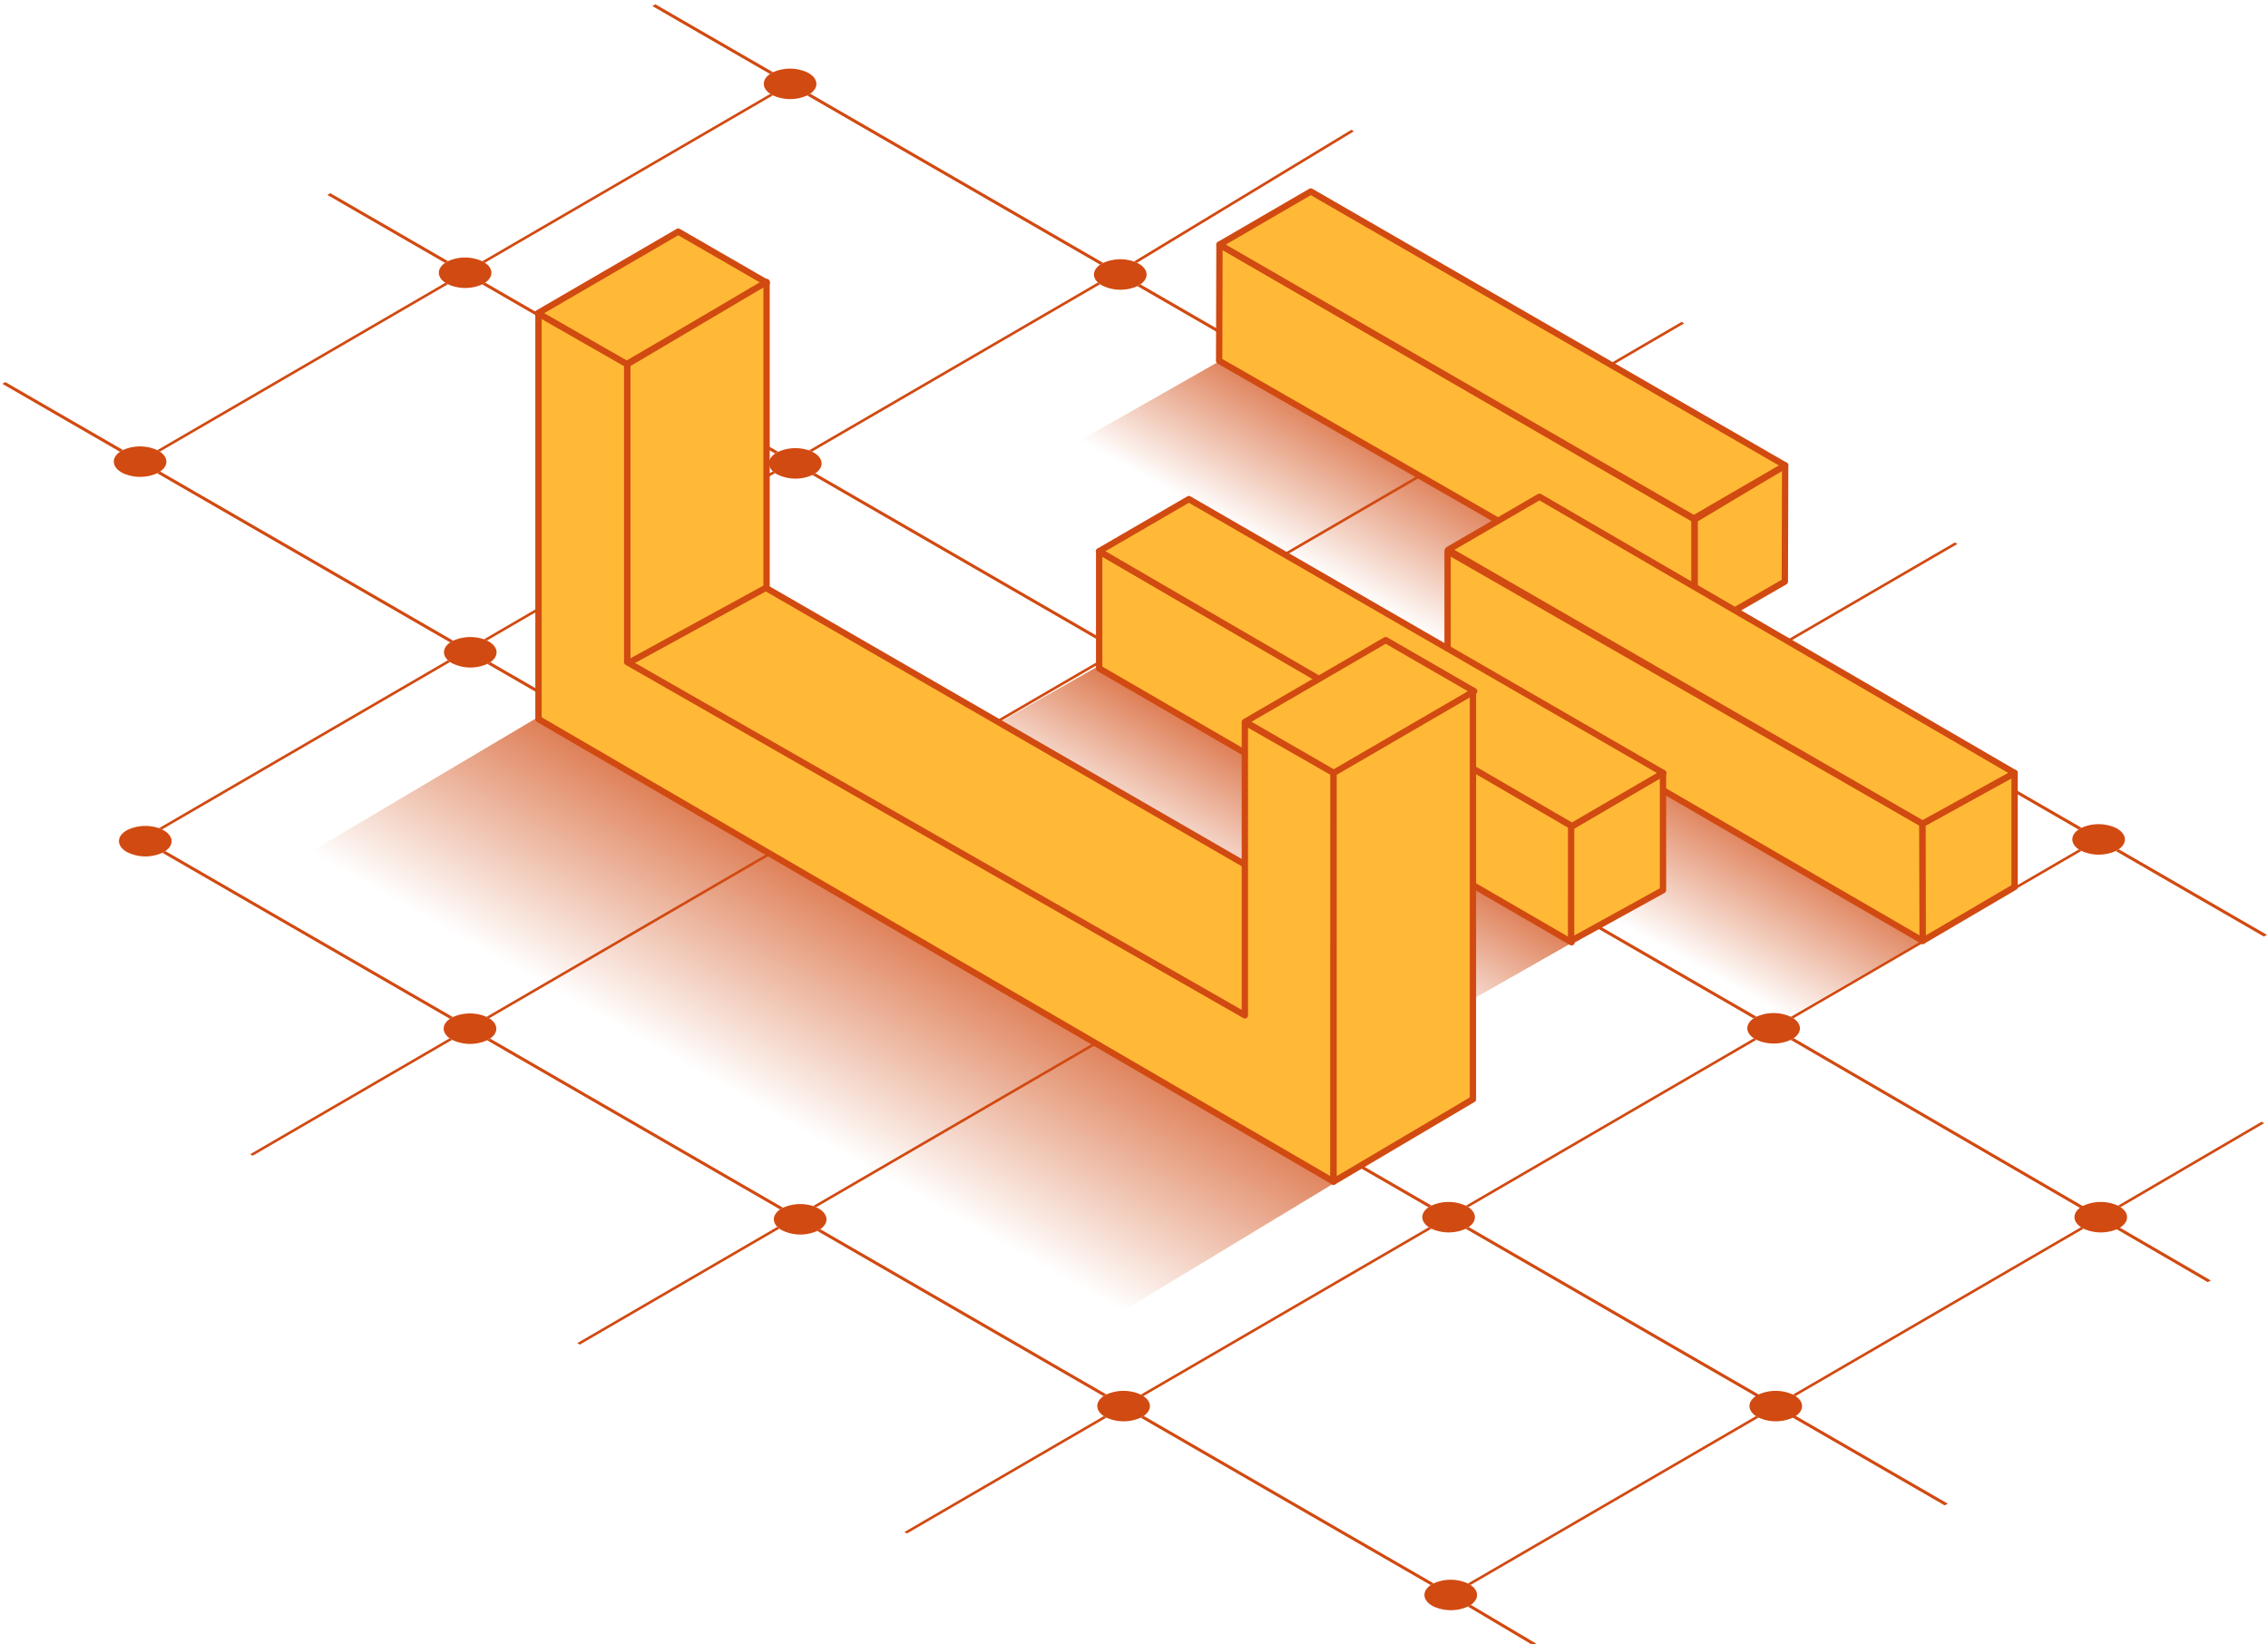 <svg xmlns="http://www.w3.org/2000/svg" xmlns:xlink="http://www.w3.org/1999/xlink" width="716" height="519" viewBox="0 0 716 519"><defs><linearGradient id="a" x1="427.325" y1="187.632" x2="458.682" y2="132.104" gradientUnits="userSpaceOnUse"><stop offset="0" stop-color="#d14a11" stop-opacity="0"/><stop offset="1" stop-color="#d14a11"/></linearGradient><linearGradient id="b" x1="498.513" y1="283.987" x2="529.87" y2="228.459" xlink:href="#a"/><linearGradient id="c" x1="385.828" y1="285.732" x2="417.185" y2="230.204" xlink:href="#a"/><linearGradient id="d" x1="241.002" y1="349.803" x2="291.002" y2="261.261" xlink:href="#a"/></defs><title>Artboard 4</title><path d="M243.188,29.629q.189.124.394.244c.137.079.279.155.423.227L153.079,82.941c-.126-.083-.257-.165-.4-.244s-.278-.155-.422-.228Z" fill="#d14a11"/><g style="isolation:isolate"><path d="M104.286,60.985l37.152,21.45c-.169.084-.335.172-.495.265s-.308.187-.45.284l-37.152-21.45Z" fill="#d14a11"/><path d="M152.684,82.7c.138.079.269.161.4.244,2.7,1.79,2.739,4.462.094,6.269-.145.1-.3.2-.457.288s-.321.179-.488.262a13.183,13.183,0,0,1-10.824-.035q-.216-.108-.423-.227t-.394-.244c-2.7-1.792-2.74-4.466-.094-6.27q.213-.145.45-.284c.16-.093.326-.181.495-.265a13.187,13.187,0,0,1,10.824.034C152.406,82.542,152.547,82.617,152.684,82.7Z" fill="#d14a11"/><path d="M140.587,89.254q.189.124.394.244t.423.227L50.472,142.57c-.126-.084-.257-.165-.4-.245s-.278-.155-.422-.227Z" fill="#d14a11"/><path d="M153.173,89.21l92.5,53.406c-.169.084-.335.172-.5.265s-.308.187-.45.284l-92.5-53.4q.25-.124.488-.262C152.877,89.405,153.028,89.309,153.173,89.21Z" fill="#d14a11"/></g><path d="M1.685,120.61l37.153,21.45q-.255.126-.5.265c-.16.093-.312.19-.456.288L.734,121.163Z" fill="#d14a11"/><path d="M50.077,142.325c.138.08.269.161.4.245,2.7,1.789,2.739,4.461.1,6.265q-.216.148-.456.288c-.16.093-.326.181-.5.265A13.18,13.18,0,0,1,38.8,149.35q-.218-.108-.423-.227c-.138-.08-.269-.161-.4-.244-2.7-1.79-2.739-4.462-.1-6.266q.216-.147.456-.288t.5-.265a13.182,13.182,0,0,1,10.817.038Q49.871,142.206,50.077,142.325Z" fill="#d14a11"/><path d="M50.18,261.432,141.4,208.418a6.287,6.287,0,0,0,.689.554L51.138,261.829A9.62,9.62,0,0,0,50.18,261.432Z" fill="#d14a11"/><path d="M51.713,262.131c3.1,1.788,3.263,4.629.495,6.517q-.215.145-.451.284t-.495.265a13.057,13.057,0,0,1-11.252-.265c-.186-.107-.36-.218-.524-.332a6.061,6.061,0,0,1-.689-.554c-1.859-1.744-1.621-4.026.724-5.627q.217-.149.457-.288t.488-.262a13.35,13.35,0,0,1,9.714-.437,9.62,9.62,0,0,1,.958.4C51.336,261.924,51.527,262.024,51.713,262.131Z" fill="#d14a11"/><path d="M426.6,40.978l.824.476-68.478,41.5a9.864,9.864,0,0,0-.958-.4Z" fill="#d14a11"/><path d="M255.387,142.178l91.219-53.01a6.158,6.158,0,0,0,.688.554l-90.948,52.853A9.883,9.883,0,0,0,255.387,142.178Z" fill="#d14a11"/><path d="M152.78,201.807l91.225-53.014a6.194,6.194,0,0,0,.689.554L153.739,202.2A9.638,9.638,0,0,0,152.78,201.807Z" fill="#d14a11"/><path d="M530.878,101.606l.817.472L462.24,142.562c-.066-.041-.132-.081-.2-.121q-.31-.179-.644-.335Z" fill="#d14a11"/><path d="M449.755,148.87c.181.129.374.253.581.373.069.039.138.077.209.115l-90.906,52.829c-.065-.041-.132-.081-.2-.121q-.31-.179-.644-.335Z" fill="#d14a11"/><path d="M256.92,142.877c3.095,1.787,3.264,4.626.5,6.517q-.216.148-.456.288t-.489.262a13.057,13.057,0,0,1-11.253-.266q-.278-.161-.523-.331a6.082,6.082,0,0,1-.689-.554c-1.86-1.746-1.622-4.029.724-5.628q.213-.145.45-.284c.16-.093.326-.181.5-.265a13.349,13.349,0,0,1,9.713-.438,9.883,9.883,0,0,1,.959.4C256.543,142.67,256.735,142.77,256.92,142.877Z" fill="#d14a11"/><path d="M257.415,149.394,348.186,201.8c-.169.084-.335.172-.5.265s-.308.187-.45.284L256.47,149.944q.252-.124.489-.262T257.415,149.394Z" fill="#d14a11"/><g style="isolation:isolate"><path d="M347.154,208.5q.271.193.582.372c.068.04.138.078.208.116l-90.912,52.832c-.065-.04-.132-.08-.2-.12-.207-.12-.422-.231-.644-.336Z" fill="#d14a11"/></g><g style="isolation:isolate"><path d="M154.231,321.32c.069.04.135.08.2.12,2.9,1.79,3,4.548.288,6.394-.143.1-.293.192-.451.283s-.325.182-.5.266a13.127,13.127,0,0,1-11.038-.146c-.07-.038-.139-.076-.208-.116-.207-.119-.4-.244-.581-.372-2.523-1.79-2.5-4.38.086-6.145.145-.1.3-.195.457-.288s.321-.179.488-.261a13.233,13.233,0,0,1,10.609-.071C153.809,321.089,154.024,321.2,154.231,321.32Z" fill="#d14a11"/><path d="M141.947,327.749c.18.128.374.253.581.372.069.04.138.078.208.116L79.789,364.818l-.817-.472Z" fill="#d14a11"/></g><path d="M244.554,268.12q.27.194.581.372c.068.04.138.078.208.116L154.432,321.44c-.066-.04-.132-.08-.2-.12-.207-.12-.422-.231-.644-.336Z" fill="#d14a11"/><path d="M617.15,171.23l.817.472-52.5,30.509a10.218,10.218,0,0,0-.981-.376Z" fill="#d14a11"/><path d="M461.886,261.46l91.321-53.071a5.587,5.587,0,0,0,.654.567l-90.994,52.88A10.425,10.425,0,0,0,461.886,261.46Z" fill="#d14a11"/><path d="M463.178,380.829c.137.079.268.161.394.244,2.7,1.79,2.739,4.462.1,6.265q-.216.148-.456.288c-.16.093-.326.182-.5.265a13.182,13.182,0,0,1-10.817-.037c-.145-.073-.286-.148-.423-.228s-.269-.161-.395-.244c-2.709-1.793-2.746-4.465-.106-6.269q.216-.148.456-.288c.16-.093.326-.181.5-.265a13.187,13.187,0,0,1,10.824.041Q462.971,380.71,463.178,380.829Z" fill="#d14a11"/><path d="M143.074,202.241q-.255.126-.5.265t-.456.288l-92.5-53.406c.17-.084.336-.172.5-.265s.312-.189.456-.288Z" fill="#d14a11"/><g style="isolation:isolate"><path d="M245.586,261.426q-.255.126-.5.265t-.456.288l-90.771-52.407c.169-.084.335-.172.5-.265s.312-.189.456-.288Z" fill="#d14a11"/><path d="M154.313,202.506c3.095,1.787,3.264,4.625.5,6.513q-.216.148-.456.288c-.16.093-.326.181-.5.265a13.058,13.058,0,0,1-11.246-.269c-.186-.107-.36-.217-.524-.331a6.287,6.287,0,0,1-.689-.554c-1.858-1.744-1.622-4.025.718-5.624q.216-.149.456-.288t.5-.265a13.344,13.344,0,0,1,9.706-.434,9.638,9.638,0,0,1,.959.4C153.936,202.3,154.128,202.4,154.313,202.506Z" fill="#d14a11"/></g><path d="M256.832,261.7c.068.04.135.08.2.12,2.894,1.789,3,4.544.294,6.39q-.216.147-.456.287c-.16.094-.325.182-.5.266a13.128,13.128,0,0,1-11.032-.15c-.07-.038-.14-.076-.208-.116q-.31-.179-.581-.372c-2.523-1.79-2.5-4.379.08-6.141q.216-.147.456-.288t.5-.265a13.236,13.236,0,0,1,10.6-.067C256.41,261.464,256.625,261.575,256.832,261.7Z" fill="#d14a11"/><g style="isolation:isolate"><path d="M257.326,268.205l92.5,53.4q-.255.126-.5.265t-.456.288l-92.495-53.4c.17-.084.335-.172.5-.266S257.182,268.3,257.326,268.205Z" fill="#d14a11"/><path d="M451.931,380.56c-.169.084-.335.172-.5.265s-.312.189-.456.288l-90.369-52.175c.169-.084.335-.172.5-.265s.312-.189.456-.288Z" fill="#d14a11"/><path d="M361.068,321.876c3.088,1.783,3.257,4.621.494,6.509q-.216.149-.456.288c-.16.093-.326.181-.5.265a13.058,13.058,0,0,1-11.24-.265,7.053,7.053,0,0,1-.711-.467,5.587,5.587,0,0,1-.654-.567c-1.7-1.725-1.411-3.925.864-5.479q.216-.149.456-.288t.5-.265a13.356,13.356,0,0,1,9.457-.519,10.429,10.429,0,0,1,.981.377A8.739,8.739,0,0,1,361.068,321.876Z" fill="#d14a11"/><path d="M256.678,380.713l91.328-53.074a5.682,5.682,0,0,0,.654.567l-91,52.884A10.325,10.325,0,0,0,256.678,380.713Z" fill="#d14a11"/></g><path d="M359.279,321.088l91.328-53.074a5.574,5.574,0,0,0,.653.567l-91,52.884A10.429,10.429,0,0,0,359.279,321.088Z" fill="#d14a11"/><path d="M258.467,381.5c3.091,1.784,3.257,4.625.489,6.513q-.215.145-.451.284t-.5.265a13.057,13.057,0,0,1-11.246-.261,7.229,7.229,0,0,1-.711-.467,5.682,5.682,0,0,1-.654-.567c-1.7-1.726-1.41-3.926.87-5.483q.217-.149.457-.288t.488-.262a13.354,13.354,0,0,1,9.464-.522,10.325,10.325,0,0,1,.981.377A8.493,8.493,0,0,1,258.467,381.5Z" fill="#d14a11"/><path d="M182.244,423.97l63.155-36.7a5.682,5.682,0,0,0,.654.567l-62.992,36.607Z" fill="#d14a11"/><path d="M359.927,208.58l92.5,53.4c-.169.084-.335.172-.5.265s-.308.187-.45.284l-92.495-53.4q.252-.124.489-.262T359.927,208.58Z" fill="#d14a11"/><path d="M463.675,262.247c3.089,1.783,3.257,4.622.488,6.513q-.216.149-.456.288t-.489.262a13.051,13.051,0,0,1-11.246-.262,7.071,7.071,0,0,1-.712-.467,5.574,5.574,0,0,1-.653-.567c-1.7-1.727-1.411-3.928.87-5.483q.213-.145.45-.284c.16-.093.326-.181.5-.265a13.355,13.355,0,0,1,9.464-.522,10.425,10.425,0,0,1,.981.376A8.739,8.739,0,0,1,463.675,262.247Z" fill="#d14a11"/><path d="M566.77,209.132l90.369,52.174c-.17.084-.335.172-.5.266s-.312.189-.457.287l-90.369-52.174c.17-.084.336-.173.5-.266S566.626,209.23,566.77,209.132Z" fill="#d14a11"/><path d="M668.385,261.575c.138.08.269.161.395.244,2.7,1.79,2.739,4.462.1,6.266-.145.1-.3.194-.456.288s-.326.181-.5.265a13.184,13.184,0,0,1-10.823-.034c-.144-.073-.285-.148-.423-.228s-.268-.161-.394-.244c-2.71-1.793-2.747-4.466-.1-6.273q.217-.147.457-.287c.16-.094.325-.182.5-.266a13.181,13.181,0,0,1,10.823.042Q668.18,261.456,668.385,261.575Z" fill="#d14a11"/><path d="M668.88,268.085l46.8,27.018q-.255.126-.5.265c-.161.093-.313.19-.457.288l-46.8-27.018q.255-.126.5-.265C668.584,268.279,668.735,268.183,668.88,268.085Z" fill="#d14a11"/><g style="isolation:isolate"><path d="M713.982,354.081c.126.083.257.165.394.244s.279.155.423.228l-45.348,26.515c-.126-.083-.257-.165-.395-.244s-.278-.155-.422-.227Z" fill="#d14a11"/><path d="M566.273,327.714,697.955,404.2q-.255.126-.5.265t-.451.284l-131.681-76.49q.251-.124.489-.262T566.273,327.714Z" fill="#d14a11"/><path d="M669.056,380.824c.138.079.269.161.395.244,2.709,1.793,2.74,4.463.094,6.27-.145.1-.3.194-.457.287s-.321.179-.488.262a13.168,13.168,0,0,1-10.824-.034c-.144-.073-.285-.148-.423-.228s-.268-.161-.394-.244c-2.7-1.791-2.74-4.465-.094-6.269.142-.1.292-.192.45-.284s.326-.181.495-.265a13.183,13.183,0,0,1,10.824.034Q668.85,380.705,669.056,380.824Z" fill="#d14a11"/><path d="M656.959,387.381c.126.083.257.165.394.244s.279.155.423.228L566.844,440.7c-.126-.083-.257-.165-.4-.244s-.278-.155-.422-.228Z" fill="#d14a11"/></g><g style="isolation:isolate"><path d="M464.163,268.76l90.369,52.175q-.255.126-.5.265t-.451.284L463.218,269.31q.252-.125.489-.262T464.163,268.76Z" fill="#d14a11"/><path d="M565.785,321.2q.206.12.394.244c2.7,1.79,2.739,4.463.094,6.27q-.216.147-.456.287t-.489.262a13.183,13.183,0,0,1-10.824-.034c-.144-.073-.285-.148-.423-.228s-.268-.161-.394-.244c-2.711-1.794-2.746-4.469-.1-6.273q.215-.145.451-.284t.5-.265a13.181,13.181,0,0,1,10.83.038Q565.578,321.081,565.785,321.2Z" fill="#d14a11"/><path d="M553.687,327.757c.126.083.257.165.394.244s.279.155.423.228l-90.932,52.844c-.126-.083-.257-.165-.394-.244s-.279-.155-.423-.228Z" fill="#d14a11"/></g><path d="M656.288,268.132c.126.083.257.165.394.244s.279.155.423.228l-90.926,52.84q-.189-.125-.394-.244t-.423-.228Z" fill="#d14a11"/><path d="M348.479,447.011c.126.083.258.165.4.244s.278.155.423.228l-62.958,36.586-.817-.471Z" fill="#d14a11"/><path d="M464.338,506.592l20.59,12.217-.945.549L463.392,507.14c.169-.083.335-.172.5-.265S464.2,506.689,464.338,506.592Z" fill="#d14a11"/><path d="M463.849,500.078c.137.079.268.161.394.244,2.711,1.794,2.741,4.466.1,6.27q-.215.146-.451.283c-.16.093-.326.182-.5.265a13.169,13.169,0,0,1-10.823-.033q-.218-.11-.423-.228c-.138-.079-.269-.161-.4-.244-2.7-1.79-2.739-4.462-.094-6.269q.218-.149.457-.288t.488-.262a13.183,13.183,0,0,1,10.824.034C463.57,499.923,463.711,500,463.849,500.078Z" fill="#d14a11"/><path d="M452.6,499.816q-.25.125-.488.262t-.457.288l-91.537-52.85c.17-.083.335-.172.5-.265s.308-.186.451-.284Z" fill="#d14a11"/><path d="M360.577,440.454c.137.079.268.161.394.244,2.7,1.791,2.74,4.465.095,6.269-.143.1-.293.192-.451.284s-.325.182-.5.265a13.184,13.184,0,0,1-10.823-.033q-.218-.109-.423-.228c-.137-.079-.269-.161-.4-.244-2.709-1.793-2.746-4.466-.1-6.273q.216-.148.457-.288t.488-.262a13.185,13.185,0,0,1,10.83.038C360.3,440.3,360.44,440.375,360.577,440.454Z" fill="#d14a11"/><path d="M451.086,387.382c.126.083.258.165.395.244s.278.155.423.228L360.971,440.7c-.126-.083-.257-.165-.394-.244s-.279-.155-.423-.228Z" fill="#d14a11"/><path d="M566.449,440.453c.138.079.269.161.4.244,2.709,1.793,2.74,4.462.1,6.266q-.216.147-.456.287c-.16.093-.326.182-.5.265a13.167,13.167,0,0,1-10.817-.037c-.145-.073-.286-.148-.423-.228s-.269-.161-.4-.244c-2.7-1.79-2.739-4.461-.1-6.265q.216-.149.456-.288t.5-.265a13.186,13.186,0,0,1,10.817.037Q566.243,440.335,566.449,440.453Z" fill="#d14a11"/><path d="M554.358,447.006c.126.083.257.165.4.244s.278.155.423.228l-90.933,52.844c-.126-.083-.257-.165-.394-.244s-.279-.155-.423-.228Z" fill="#d14a11"/><path d="M349.324,440.188q-.251.125-.488.262t-.457.288L258.01,388.563q.255-.126.5-.265t.451-.284Z" fill="#d14a11"/><path d="M247.214,381.235q-.25.124-.488.262t-.457.288l-92.495-53.4q.255-.126.5-.266c.158-.091.308-.186.451-.283Z" fill="#d14a11"/><path d="M142.978,321.055c-.167.082-.33.17-.488.261s-.312.19-.457.288L51.262,269.2q.255-.126.495-.265t.451-.284Z" fill="#d14a11"/><path d="M463.672,387.338,614.907,474.66q-.255.126-.5.265t-.456.288L462.721,387.891c.169-.083.335-.172.5-.265S463.528,387.437,463.672,387.338Z" fill="#d14a11"/><path d="M566.275,202.622c3.089,1.783,3.257,4.622.5,6.51q-.216.147-.456.287c-.16.093-.326.182-.5.266a13.054,13.054,0,0,1-11.246-.262,7.168,7.168,0,0,1-.711-.467,5.587,5.587,0,0,1-.654-.567c-1.7-1.726-1.409-3.926.871-5.483.144-.1.3-.195.456-.288s.326-.181.5-.265a13.357,13.357,0,0,1,9.457-.518,10.218,10.218,0,0,1,.981.376A8.734,8.734,0,0,1,566.275,202.622Z" fill="#d14a11"/><path d="M360.022,89.766l90.771,52.407c-.169.083-.335.172-.5.265s-.312.189-.456.287L359.07,90.319c.17-.084.336-.173.5-.266S359.878,89.864,360.022,89.766Z" fill="#d14a11"/><g style="isolation:isolate"><path d="M462.039,142.441c.069.04.135.08.2.121,2.894,1.788,3,4.543.294,6.389q-.216.149-.456.288c-.16.093-.326.181-.495.265a13.123,13.123,0,0,1-11.038-.146c-.071-.038-.14-.076-.209-.115-.207-.12-.4-.244-.581-.373-2.523-1.79-2.5-4.38.087-6.145q.216-.147.456-.287c.16-.093.326-.182.5-.265a13.236,13.236,0,0,1,10.6-.067Q461.728,142.262,462.039,142.441Z" fill="#d14a11"/><path d="M462.534,148.951l92.5,53.4c-.169.084-.335.172-.5.265s-.312.19-.456.288l-92.495-53.4c.169-.084.335-.172.495-.265S462.39,149.05,462.534,148.951Z" fill="#d14a11"/></g><g style="isolation:isolate"><path d="M255.285,23.072c.138.079.269.161.394.244,2.7,1.79,2.74,4.461.1,6.265-.145.1-.3.2-.457.288s-.325.181-.5.265a13.181,13.181,0,0,1-10.823-.034c-.144-.072-.286-.148-.423-.227s-.268-.161-.394-.244c-2.7-1.79-2.74-4.463-.094-6.27q.216-.147.456-.287c.16-.093.326-.182.495-.265a13.182,13.182,0,0,1,10.817.037C255.007,22.917,255.148,22.992,255.285,23.072Z" fill="#d14a11"/><path d="M255.78,29.581l92.5,53.406q-.255.126-.5.265c-.16.093-.312.19-.456.288l-92.5-53.406q.255-.126.5-.265C255.484,29.776,255.635,29.68,255.78,29.581Z" fill="#d14a11"/></g><path d="M206.893,1.356l37.152,21.451c-.169.083-.335.172-.495.265s-.312.189-.456.287L205.941,1.909Z" fill="#d14a11"/><path d="M359.521,83.252c3.095,1.787,3.263,4.626.5,6.514q-.216.147-.456.287c-.16.093-.326.182-.5.266a13.057,13.057,0,0,1-11.252-.266c-.185-.107-.359-.217-.524-.331a6.158,6.158,0,0,1-.688-.554c-1.859-1.745-1.622-4.026.724-5.628.144-.1.3-.2.456-.288s.325-.181.5-.265a13.352,13.352,0,0,1,9.707-.434,9.864,9.864,0,0,1,.958.4C359.144,83.045,359.336,83.145,359.521,83.252Z" fill="#d14a11"/><polygon points="335.52 142.15 387.872 112.375 538.284 199.196 485.931 228.971 335.52 142.15" fill="url(#a)"/><g style="isolation:isolate"><polygon points="535 164 535 200 384.881 113.892 384.985 77.209 535 164" fill="#ffb936" stroke="#d14a11" stroke-linejoin="round" stroke-width="2"/><polygon points="535 164 563.57 146.913 563.466 183.595 535 200 535 164" fill="#ffb936" stroke="#d14a11" stroke-linejoin="round" stroke-width="2"/><polygon points="384.985 77.209 413.818 60.454 563.57 146.913 534.737 163.669 384.985 77.209" fill="#ffb936" stroke="#d14a11" stroke-linejoin="round" stroke-width="2"/></g><polygon points="406.708 238.505 459.06 208.731 609.471 295.551 557.119 325.326 406.708 238.505" fill="url(#b)"/><g style="isolation:isolate"><polygon points="606.925 260.024 607 297 457 210 457 174 606.925 260.024" fill="#ffb936" stroke="#d14a11" stroke-linejoin="round" stroke-width="2"/><polygon points="606.925 260.024 636 244 636 280 607 297 606.925 260.024" fill="#ffb936" stroke="#d14a11" stroke-linejoin="round" stroke-width="2"/><polygon points="457.173 173.565 486.005 156.809 636 244 606.925 260.024 457.173 173.565" fill="#ffb936" stroke="#d14a11" stroke-linejoin="round" stroke-width="2"/></g><polygon points="294.023 240.25 346.375 210.476 496.787 297.296 444.434 327.071 294.023 240.25" fill="url(#c)"/><g style="isolation:isolate"><polygon points="496.241 260.769 496.137 297.452 347 211 347 174 496.241 260.769" fill="#ffb936" stroke="#d14a11" stroke-linejoin="round" stroke-width="2"/><polygon points="496 261 525 244 525 281 496 297 496 261" fill="#ffb936" stroke="#d14a11" stroke-linejoin="round" stroke-width="2"/><polygon points="347 174 375.321 157.554 525.073 244.014 496.241 260.769 347 174" fill="#ffb936" stroke="#d14a11" stroke-linejoin="round" stroke-width="2"/></g><polygon points="89.798 273.845 170.917 225.75 422 373 343.21 420.665 89.798 273.845" fill="url(#d)"/><g style="isolation:isolate"><polygon points="169.764 98.892 214.116 73.117 242.048 89.244 197.696 115.019 169.764 98.892" fill="#ffb936" stroke="#d14a11" stroke-linejoin="round" stroke-width="2"/><polygon points="198 115 242 89 242 186 198 210 198 115" fill="#ffb936" stroke="#d14a11" stroke-linejoin="round" stroke-width="2"/><polygon points="198 209.5 241.775 185.56 437.186 298.381 393.25 322 198 209.5" fill="#ffb936" stroke="#d14a11" stroke-linejoin="round" stroke-width="2"/><polygon points="421.047 243.971 421 373 170 227 170 99 198 115 198 209 393 320.5 393 228 421.047 243.971" fill="#ffb936" stroke="#d14a11" stroke-linejoin="round" stroke-width="2"/><polygon points="421 243.625 465 218 465 347 421 373 421 243.625" fill="#ffb936" stroke="#d14a11" stroke-linejoin="round" stroke-width="2"/><polygon points="393.107 227.84 437.459 202.065 465.4 218.196 421.047 243.971 393.107 227.84" fill="#ffb936" stroke="#d14a11" stroke-linejoin="round" stroke-width="2"/></g></svg>
